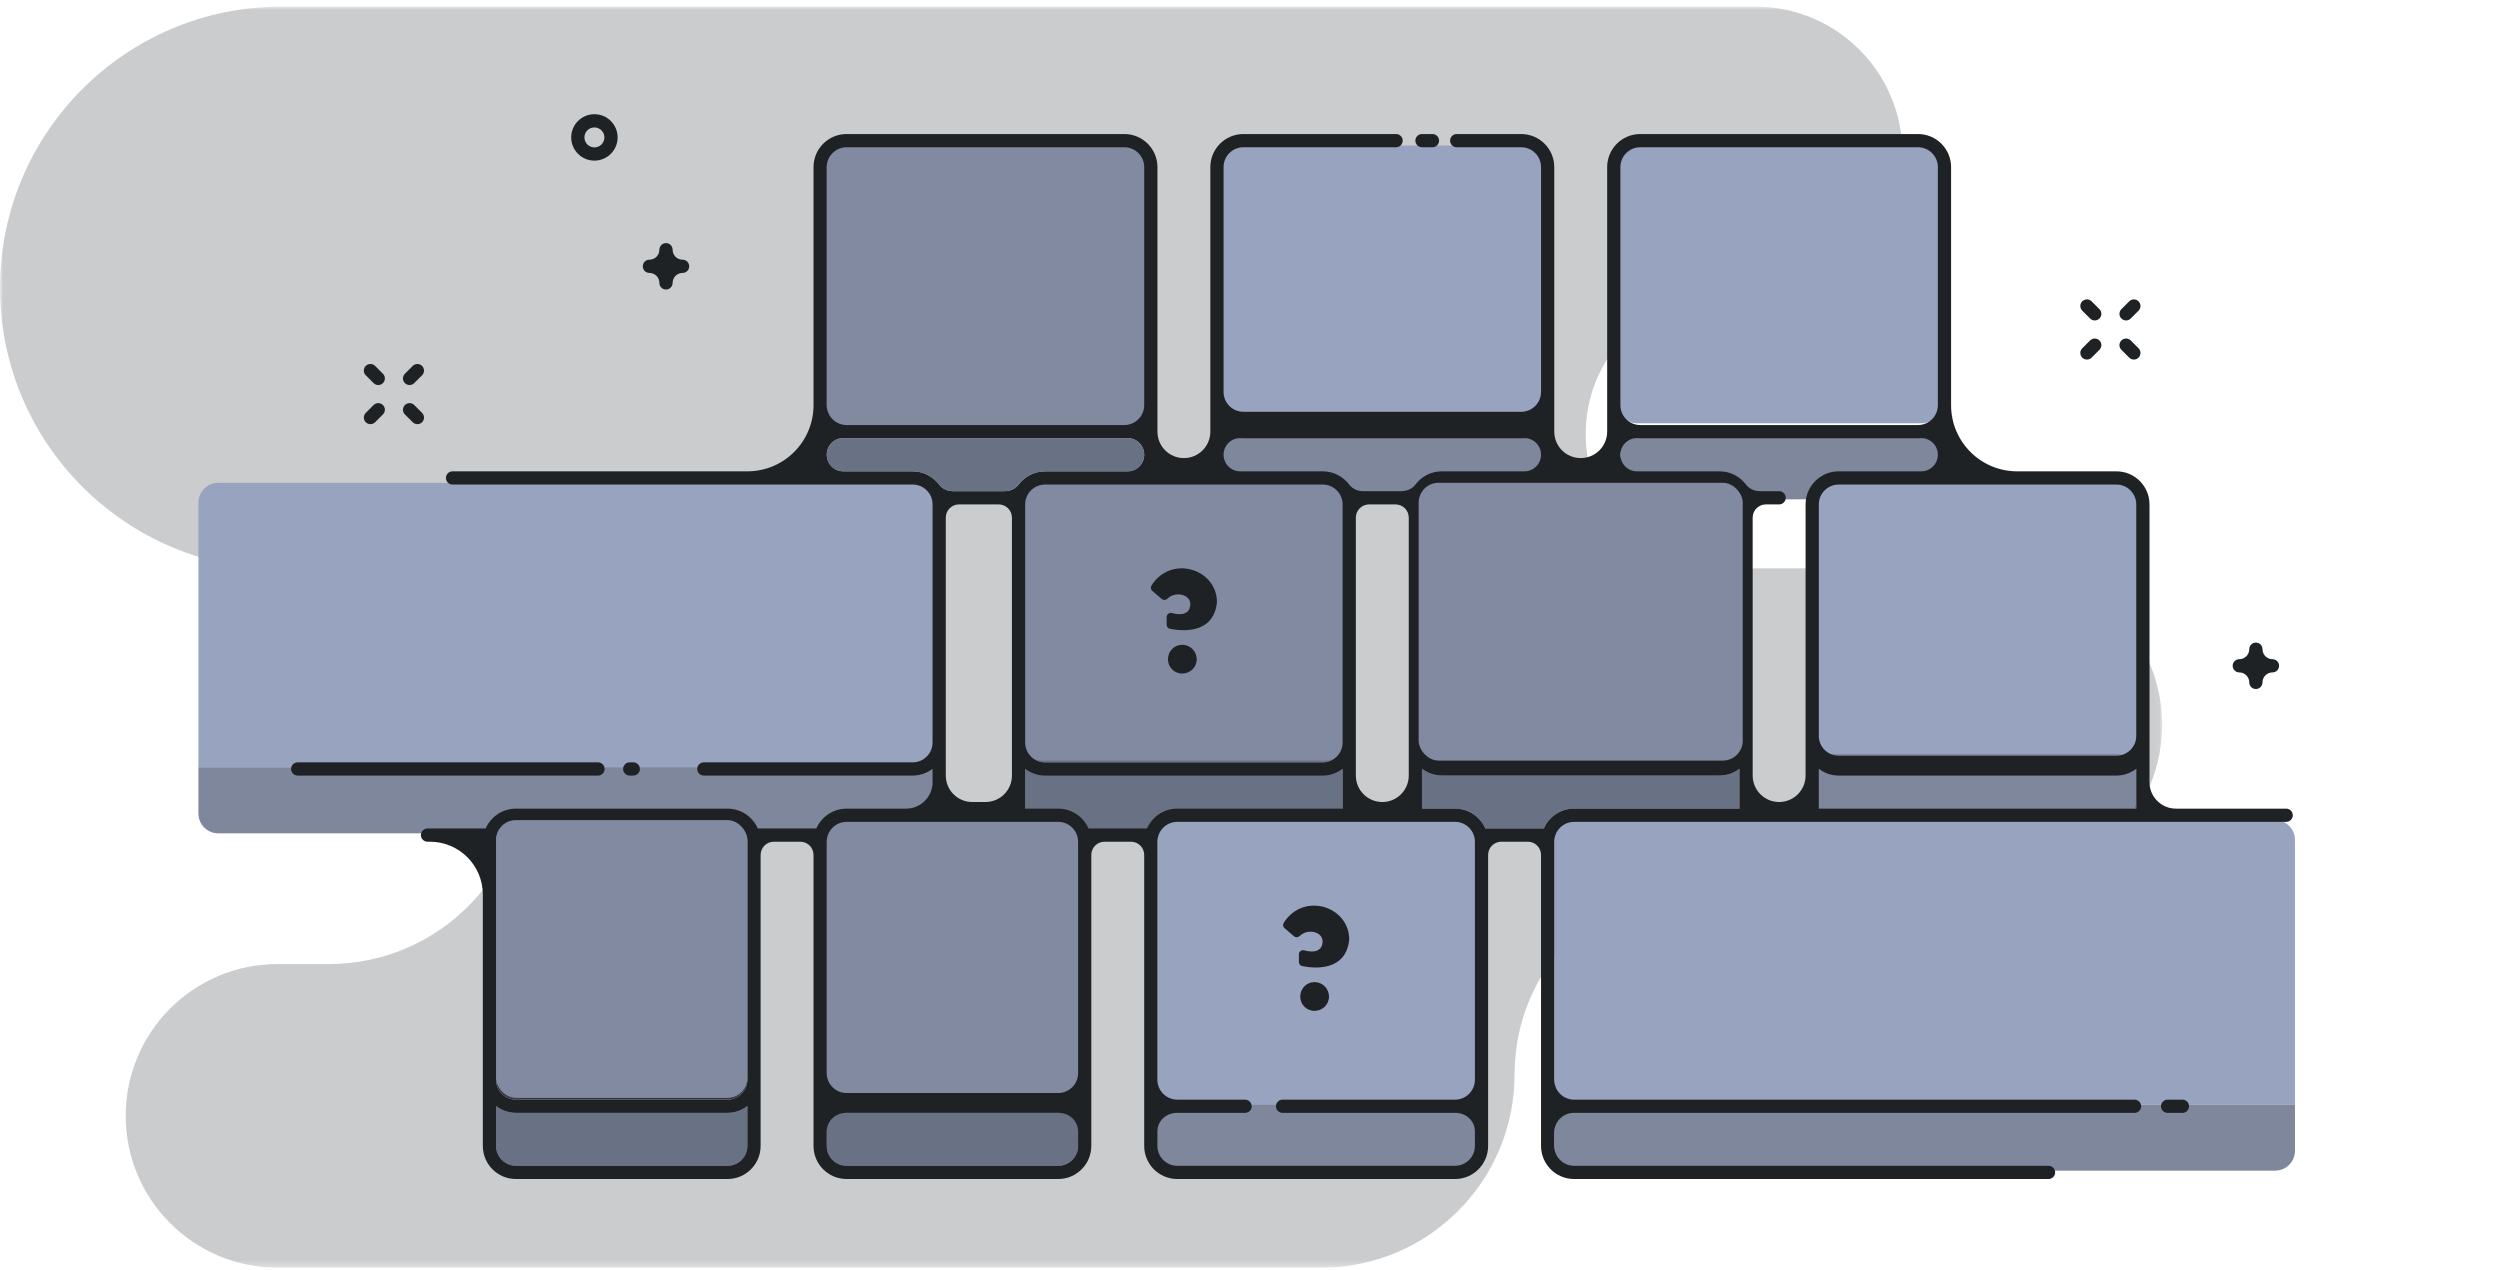 <svg width="378" height="192" viewBox="0 0 378 192" fill="none" xmlns="http://www.w3.org/2000/svg">
<g clip-path="url(#clip0)">
<mask id="mask0" mask-type="alpha" maskUnits="userSpaceOnUse" x="0" y="1" width="327" height="191">
<path d="M0 96.334V191.667H326.916V1H0V96.334Z" fill="white"/>
</mask>
<g mask="url(#mask0)">
<path fill-rule="evenodd" clip-rule="evenodd" d="M287.648 23.22V23.23C287.648 35.501 277.7 45.449 265.428 45.449H259.24C248.062 45.449 239.76 54.511 239.76 65.69C239.76 76.867 248.822 85.93 260 85.93H303.248C316.32 85.93 326.916 96.527 326.916 109.598C326.916 122.669 316.32 133.266 303.248 133.266H258.2C242.073 133.266 229 146.339 229 162.466C229 178.593 215.927 191.667 199.8 191.667H41.957C29.282 191.667 19.007 181.392 19.007 168.717C19.007 156.042 29.282 145.766 41.957 145.766H49.694C66.18 145.766 79.544 132.402 79.544 115.916V115.908C79.544 99.423 66.18 86.059 49.694 86.059H42.529C19.041 86.059 0 67.018 0 43.53C0 20.041 19.041 1 42.529 1H265.428C277.7 1 287.648 10.949 287.648 23.22Z" fill="#4F545C" fill-opacity="0.3"/>
</g>
<rect x="184.5" y="22" width="49" height="42" rx="3" fill="#98A3BF"/>
<rect x="244.5" y="22" width="49" height="42" rx="3" fill="#98A3BF"/>
<rect x="274.5" y="73" width="49" height="42" rx="3" fill="#98A3BF"/>
<rect x="175" y="124" width="49" height="43" rx="3" fill="#98A3BF"/>
<path d="M235 127C235 125.343 236.343 124 238 124H344C345.657 124 347 125.343 347 127V167H238C236.343 167 235 165.657 235 164V127Z" fill="#98A3BF"/>
<path d="M30 76C30 74.343 31.343 73 33 73H139C140.657 73 142 74.343 142 76V116H30V76Z" fill="#98A3BF"/>
<path fill-rule="evenodd" clip-rule="evenodd" d="M176.892 95.071C176.601 95.011 176.394 94.756 176.394 94.459V93.294C176.394 92.874 176.797 92.581 177.2 92.695C178.771 93.137 179.97 92.758 179.97 91.322C179.97 89.848 177.685 89.362 176.527 90.514C176.288 90.753 175.915 90.788 175.659 90.569L174.225 89.346C173.988 89.144 173.934 88.797 174.1 88.534C177.075 83.826 184.004 86.007 184.004 91.07C183.488 96.014 178.501 95.401 176.892 95.071ZM178.747 101.842C177.551 101.842 176.595 100.885 176.595 99.689C176.595 98.471 177.551 97.493 178.747 97.493C179.965 97.493 180.944 98.471 180.944 99.689C180.944 100.885 179.965 101.842 178.747 101.842ZM203.004 86.266V76.266C203.004 74.612 201.659 73.266 200.004 73.266H158.004C156.35 73.266 155.004 74.612 155.004 76.266V86.266V112.266C155.004 113.921 156.35 115.266 158.004 115.266H200.004C201.659 115.266 203.004 113.921 203.004 112.266V86.266ZM224.58 125.266H233.428C234.201 123.503 235.959 122.266 238.004 122.266H263.004V116.241C262.165 116.875 261.134 117.266 260.004 117.266H218.004C216.874 117.266 215.842 116.875 215.004 116.241V122.266H220.004C222.049 122.266 223.806 123.503 224.58 125.266ZM323.004 116.241C322.166 116.876 321.134 117.266 320.004 117.266H278.004C276.874 117.266 275.842 116.876 275.004 116.241V122.266H323.004V116.241ZM113.004 167.241C112.166 167.876 111.134 168.266 110.004 168.266H78.004C76.874 168.266 75.842 167.876 75.004 167.241V173.266C75.004 174.921 76.35 176.266 78.004 176.266H110.004C111.658 176.266 113.004 174.921 113.004 173.266V167.241ZM163.004 167.241C162.166 167.876 161.134 168.266 160.004 168.266H128.004C126.874 168.266 125.842 167.876 125.004 167.241V173.266C125.004 174.921 126.35 176.266 128.004 176.266H160.004C161.658 176.266 163.004 174.921 163.004 173.266V167.241ZM160.004 124.266H128.004C126.35 124.266 125.004 125.612 125.004 127.266V137.266V163.266C125.004 164.92 126.35 166.266 128.004 166.266H160.004C161.658 166.266 163.004 164.92 163.004 163.266V137.266V127.266C163.004 125.612 161.658 124.266 160.004 124.266ZM188.255 168.266H178.004C176.874 168.266 175.842 167.875 175.004 167.241V173.266C175.004 174.92 176.35 176.266 178.004 176.266H220.004C221.658 176.266 223.004 174.92 223.004 173.266V167.241C222.166 167.875 221.134 168.266 220.004 168.266H193.922C193.37 168.266 192.922 167.819 192.922 167.266H189.255C189.255 167.819 188.807 168.266 188.255 168.266Z" fill="#697184"/>
<path d="M30 116H142V123C142 124.657 140.657 126 139 126H33C31.343 126 30 124.657 30 123V116Z" fill="#7F879C"/>
<path fill-rule="evenodd" clip-rule="evenodd" d="M215.004 22.266H216.587C217.14 22.266 217.587 21.819 217.587 21.266C217.587 20.713 217.14 20.266 216.587 20.266H215.004C214.452 20.266 214.004 20.713 214.004 21.266C214.004 21.819 214.452 22.266 215.004 22.266ZM91.422 116.266C91.422 115.713 90.974 115.266 90.422 115.266H45.01C44.458 115.266 44.01 115.713 44.01 116.266C44.011 116.819 44.458 117.266 45.01 117.266H90.422C90.974 117.266 91.422 116.819 91.422 116.266ZM95.752 117.266C96.304 117.266 96.752 116.819 96.752 116.266C96.752 115.713 96.304 115.266 95.752 115.266H95.211C94.659 115.266 94.211 115.713 94.211 116.266C94.212 116.819 94.659 117.266 95.211 117.266H95.752Z" fill="#1F2225"/>
<rect x="125" y="22" width="49" height="43" rx="3" fill="#818AA1"/>
<rect x="154.5" y="73" width="49" height="42" rx="3" fill="#818AA1"/>
<rect x="125" y="124" width="38" height="42" rx="3" fill="#818AA1"/>
<path d="M235 170C235 168.343 236.343 167 238 167H347V174C347 175.657 345.657 177 344 177H238C236.343 177 235 175.657 235 174V170Z" fill="#7F879C"/>
<path d="M175 170C175 168.343 176.343 167 178 167H221C222.657 167 224 168.343 224 170V174C224 175.657 222.657 177 221 177H178C176.343 177 175 175.657 175 174V170Z" fill="#7F879C"/>
<path d="M245 68C245 66.343 246.343 65 248 65H291C292.657 65 294 66.343 294 68V69.5C294 71.157 292.657 72.5 291 72.5H286H277.942C277.031 72.5 276.169 72.914 275.599 73.626L274.5 75V75C274.18 75.32 273.746 75.5 273.293 75.5H272H265L247.925 75.073C246.298 75.032 245 73.702 245 72.074V68Z" fill="#7F879C"/>
<path d="M274 117C274 115.343 275.343 114 277 114H320C321.657 114 323 115.343 323 117V121C323 122.657 321.657 124 320 124H277C275.343 124 274 122.657 274 121V117Z" fill="#7F879C"/>
<path d="M184 65H234V72H217.5L213 74.5L209 75L205 74.5L201 72H184V65Z" fill="#7F879C"/>
<path fill-rule="evenodd" clip-rule="evenodd" d="M164.576 126H173.424C174.197 124.047 175.955 122.676 178 122.676H203V116C202.161 116.702 201.13 117.136 200 117.136H158C156.87 117.136 155.838 116.702 155 116V122.676H160C162.045 122.676 163.802 124.047 164.576 126Z" fill="#697184"/>
<path fill-rule="evenodd" clip-rule="evenodd" d="M233.428 125.266H224.58C223.806 123.503 222.049 122.266 220.004 122.266H215.004V116.241C215.843 116.875 216.874 117.266 218.004 117.266H260.004C261.134 117.266 262.166 116.875 263.004 116.241V122.266H238.004C235.959 122.266 234.201 123.503 233.428 125.266ZM223.004 137.266V163.266C223.004 164.923 221.661 166.266 220.004 166.266H193.922C193.37 166.266 192.922 166.713 192.922 167.266C192.922 167.819 193.37 168.266 193.922 168.266H220.004H220.038C221.651 168.254 223.004 169.453 223.004 171.066V173.266C223.004 174.923 221.661 176.266 220.004 176.266H178.004C176.347 176.266 175.004 174.923 175.004 173.266V171.066C175.004 169.453 176.358 168.254 177.97 168.266H178.004H188.255C188.807 168.266 189.255 167.819 189.255 167.266C189.255 166.713 188.807 166.266 188.255 166.266H178.004C176.347 166.266 175.004 164.923 175.004 163.266V137.266V127.266C175.004 125.609 176.347 124.266 178.004 124.266H220.004C221.661 124.266 223.004 125.609 223.004 127.266V137.266ZM173.428 125.266H164.58C163.806 123.503 162.049 122.266 160.004 122.266H155.004V116.241C155.843 116.875 156.874 117.266 158.004 117.266H200.004C201.134 117.266 202.166 116.875 203.004 116.241V122.266H178.004C175.959 122.266 174.201 123.503 173.428 125.266ZM163.004 137.266V162.265C163.004 163.919 161.658 165.265 160.004 165.265H128.004C126.35 165.265 125.004 163.919 125.004 162.265V137.266V127.266C125.004 125.612 126.35 124.266 128.004 124.266H160.004C161.658 124.266 163.004 125.612 163.004 127.266V137.266ZM163.004 173.266C163.004 174.923 161.661 176.266 160.004 176.266H128.004C126.347 176.266 125.004 174.923 125.004 173.266V171.066C125.004 169.453 126.358 168.254 127.97 168.266H128.004H160.004H160.038C161.651 168.254 163.004 169.453 163.004 171.066V173.266ZM149.004 121.265H147.004C144.795 121.265 143.004 119.474 143.004 117.265V112.266V86.266V78.266C143.004 77.162 143.9 76.266 145.004 76.266H151.004C152.109 76.266 153.004 77.162 153.004 78.266V86.266V112.266V117.265C153.004 119.474 151.213 121.265 149.004 121.265ZM138.004 71.266H127.514C126.128 71.266 125.004 70.142 125.004 68.756V68.752C125.004 67.309 126.217 66.151 127.656 66.253C127.771 66.262 127.887 66.266 128.004 66.266H170.004C170.121 66.266 170.238 66.262 170.353 66.253C171.792 66.151 173.004 67.309 173.004 68.752V68.756C173.004 70.142 171.881 71.266 170.494 71.266H158.004C156.368 71.266 154.916 72.058 154.005 73.277C153.514 73.933 152.702 74.266 151.883 74.266H144.125C143.306 74.266 142.494 73.933 142.004 73.277C141.092 72.058 139.64 71.266 138.004 71.266ZM125.004 35.266V25.266C125.004 23.612 126.35 22.266 128.004 22.266H170.004C171.658 22.266 173.004 23.612 173.004 25.266V35.266V61.266C173.004 62.92 171.658 64.266 170.004 64.266H128.004C126.35 64.266 125.004 62.92 125.004 61.266V35.266ZM200.004 73.266C201.658 73.266 203.004 74.612 203.004 76.266V86.266V112.266C203.004 113.92 201.658 115.266 200.004 115.266H158.004C156.35 115.266 155.004 113.92 155.004 112.266V86.266V76.266C155.004 74.612 156.35 73.266 158.004 73.266H200.004ZM205.004 112.266V86.266V78.266C205.004 77.162 205.9 76.266 207.004 76.266H211.004C212.109 76.266 213.004 77.162 213.004 78.266V86.266V112.266V117.265C213.004 119.474 211.213 121.265 209.004 121.265C206.795 121.265 205.004 119.474 205.004 117.265V112.266ZM185.004 68.752C185.004 67.309 186.217 66.151 187.656 66.253C187.771 66.262 187.887 66.266 188.004 66.266H230.004C230.121 66.266 230.238 66.262 230.353 66.253C231.792 66.151 233.004 67.309 233.004 68.752V68.756C233.004 70.142 231.881 71.266 230.494 71.266H218.004C216.368 71.266 214.916 72.058 214.005 73.277C213.514 73.933 212.702 74.266 211.883 74.266H206.125C205.306 74.266 204.494 73.933 204.004 73.277C203.092 72.058 201.64 71.266 200.004 71.266H187.514C186.128 71.266 185.004 70.142 185.004 68.756V68.752ZM260.004 73.266C261.658 73.266 263.004 74.612 263.004 76.266V86.266V111.265C263.004 112.919 261.658 114.265 260.004 114.265H218.004C216.35 114.265 215.004 112.919 215.004 111.265V86.266V76.266C215.004 74.612 216.35 73.266 218.004 73.266H260.004ZM245.004 68.752C245.004 67.309 246.217 66.151 247.656 66.253C247.771 66.262 247.887 66.266 248.004 66.266H290.004C290.121 66.266 290.238 66.262 290.353 66.253C291.792 66.151 293.004 67.309 293.004 68.752V68.756C293.004 70.142 291.881 71.266 290.494 71.266H278.004C275.59 71.266 273.57 72.987 273.105 75.266C273.039 75.589 273.004 75.924 273.004 76.266V86.266V112.266V117.265C273.004 119.474 271.213 121.265 269.004 121.265C266.795 121.265 265.004 119.474 265.004 117.265V112.266V86.266V78.266C265.004 77.162 265.9 76.266 267.004 76.266H269.004C269.556 76.266 270.004 75.819 270.004 75.266C270.004 74.713 269.556 74.266 269.004 74.266H266.125C265.306 74.266 264.494 73.933 264.004 73.277C263.092 72.058 261.64 71.266 260.004 71.266H247.514C246.128 71.266 245.004 70.142 245.004 68.756V68.752ZM245.004 35.266V25.266C245.004 23.612 246.35 22.266 248.004 22.266H290.004C291.658 22.266 293.004 23.612 293.004 25.266V35.266V61.266C293.004 62.92 291.658 64.266 290.004 64.266H248.004C246.35 64.266 245.004 62.92 245.004 61.266V35.266ZM320.004 73.266C321.658 73.266 323.004 74.612 323.004 76.266V86.266V111.265C323.004 112.919 321.658 114.265 320.004 114.265H278.004C276.35 114.265 275.004 112.919 275.004 111.265V86.266V76.266C275.004 74.612 276.35 73.266 278.004 73.266H320.004ZM323.004 122.266H275.004V116.241C275.843 116.875 276.874 117.266 278.004 117.266H320.004C321.134 117.266 322.166 116.875 323.004 116.241V122.266ZM113.004 137.266V163.266C113.004 164.92 111.658 166.266 110.004 166.266H78.004C76.35 166.266 75.004 164.92 75.004 163.266V137.266V127.266C75.004 125.612 76.35 124.266 78.004 124.266H110.004C111.658 124.266 113.004 125.612 113.004 127.266V137.266ZM113.004 173.266C113.004 174.92 111.658 176.266 110.004 176.266H78.004C76.35 176.266 75.004 174.92 75.004 173.266V167.241C75.843 167.875 76.874 168.266 78.004 168.266H110.004C111.134 168.266 112.166 167.875 113.004 167.241V173.266ZM322.741 166.266H238.004C236.347 166.266 235.004 164.923 235.004 163.266V137.266V127.266C235.004 125.609 236.347 124.266 238.004 124.266H345.669C346.221 124.266 346.668 123.819 346.669 123.266C346.669 122.713 346.221 122.266 345.669 122.266H329.004C326.795 122.266 325.004 120.475 325.004 118.266V112.266V86.266V76.266C325.004 73.504 322.765 71.266 320.004 71.266H305.004C299.481 71.266 295.004 66.788 295.004 61.266V35.266V25.266C295.004 22.504 292.765 20.266 290.004 20.266H248.004C245.243 20.266 243.004 22.504 243.004 25.266V35.266V61.266V65.264C243.004 67.474 241.213 69.264 239.004 69.264C236.795 69.264 235.004 67.474 235.004 65.264V61.266V35.266V25.266C235.004 22.504 232.765 20.266 230.004 20.266H220.255C219.703 20.266 219.255 20.713 219.255 21.266C219.255 21.819 219.703 22.266 220.255 22.266H230.004C231.661 22.266 233.004 23.609 233.004 25.266V35.266V59.264C233.004 60.921 231.661 62.264 230.004 62.264H188.004C186.347 62.264 185.004 60.921 185.004 59.264V35.266V25.266C185.004 23.609 186.347 22.266 188.004 22.266H211.088C211.64 22.266 212.088 21.819 212.088 21.266C212.088 20.713 211.64 20.266 211.088 20.266H188.004C185.243 20.266 183.004 22.504 183.004 25.266V35.266V61.266V65.264C183.004 67.474 181.213 69.264 179.004 69.264C176.795 69.264 175.004 67.474 175.004 65.264V61.266V35.266V25.266C175.004 22.504 172.765 20.266 170.004 20.266H128.004C125.243 20.266 123.004 22.504 123.004 25.266V35.266V61.266C123.004 66.788 118.527 71.266 113.004 71.266H68.422C67.869 71.266 67.422 71.713 67.422 72.266C67.422 72.819 67.869 73.266 68.422 73.266H138.004C139.661 73.266 141.004 74.609 141.004 76.266V86.266V112.266C141.004 113.923 139.661 115.266 138.004 115.266H106.419C105.866 115.266 105.419 115.713 105.419 116.266C105.419 116.819 105.866 117.266 106.419 117.266H138.004C139.134 117.266 140.166 116.875 141.004 116.241V118.266C141.004 120.475 139.213 122.266 137.004 122.266H128.004C125.959 122.266 124.201 123.503 123.428 125.266H114.58C113.806 123.503 112.049 122.266 110.004 122.266H78.004C75.959 122.266 74.201 123.503 73.428 125.266H64.639C64.087 125.266 63.639 125.713 63.639 126.266C63.639 126.819 64.087 127.266 64.639 127.266H65.004C69.423 127.266 73.004 130.848 73.004 135.266V137.266V163.266V173.266C73.004 176.028 75.243 178.266 78.004 178.266H110.004C112.765 178.266 115.004 176.028 115.004 173.266V163.266V137.266V129.266C115.004 128.162 115.9 127.266 117.004 127.266H121.004C122.109 127.266 123.004 128.162 123.004 129.266V137.266V163.266V173.266C123.004 176.028 125.243 178.266 128.004 178.266H160.004C162.765 178.266 165.004 176.028 165.004 173.266V163.266V137.266V129.266C165.004 128.162 165.9 127.266 167.004 127.266H171.004C172.109 127.266 173.004 128.162 173.004 129.266V137.266V163.266V173.266C173.004 176.028 175.243 178.266 178.004 178.266H220.004C222.765 178.266 225.004 176.028 225.004 173.266V163.266V137.266V129.266C225.004 128.162 225.9 127.266 227.004 127.266H231.004C232.109 127.266 233.004 128.162 233.004 129.266V137.266V163.266V173.266C233.004 176.028 235.243 178.266 238.004 178.266H309.737C310.289 178.266 310.737 177.819 310.737 177.266C310.737 176.713 310.289 176.266 309.737 176.266H238.004C236.347 176.266 235.004 174.923 235.004 173.266V171.222C235.004 169.585 236.334 168.26 237.97 168.266H238.004H322.741C323.293 168.266 323.741 167.819 323.741 167.266C323.741 166.713 323.293 166.266 322.741 166.266ZM329.987 166.266H327.741C327.189 166.266 326.741 166.713 326.741 167.266C326.741 167.819 327.189 168.266 327.741 168.266H329.987C330.539 168.266 330.987 167.819 330.987 167.266C330.987 166.713 330.539 166.266 329.987 166.266Z" fill="#1F2225"/>
<path fill-rule="evenodd" clip-rule="evenodd" d="M178.747 97.493C177.551 97.493 176.594 98.472 176.594 99.689C176.594 100.885 177.551 101.842 178.747 101.842C179.965 101.842 180.943 100.885 180.943 99.689C180.943 98.472 179.965 97.493 178.747 97.493ZM175.659 90.569C175.915 90.788 176.288 90.753 176.527 90.514C177.685 89.362 179.97 89.848 179.97 91.322C179.97 92.758 178.771 93.137 177.2 92.695C176.797 92.581 176.394 92.874 176.394 93.294V94.459C176.394 94.756 176.601 95.011 176.892 95.071C178.501 95.401 183.488 96.014 184.004 91.07C184.004 86.007 177.075 83.826 174.1 88.534C173.934 88.797 173.988 89.144 174.224 89.346L175.659 90.569ZM198.747 148.492C197.551 148.492 196.594 149.471 196.594 150.688C196.594 151.885 197.551 152.842 198.747 152.842C199.965 152.842 200.943 151.885 200.943 150.688C200.943 149.471 199.965 148.492 198.747 148.492ZM194.1 139.533C193.934 139.796 193.987 140.143 194.224 140.345L195.659 141.568C195.915 141.787 196.288 141.752 196.527 141.513C197.684 140.361 199.97 140.847 199.97 142.321C199.97 143.758 198.771 144.137 197.199 143.694C196.796 143.58 196.393 143.873 196.393 144.293V145.458C196.393 145.755 196.6 146.011 196.892 146.07C198.5 146.4 203.488 147.013 204.004 142.069C204.004 137.006 197.074 134.825 194.1 139.533ZM98.188 41.266C99.022 41.266 99.698 41.942 99.698 42.776V42.777C99.698 43.329 100.146 43.777 100.698 43.777C101.251 43.777 101.698 43.329 101.698 42.777V42.776C101.698 41.942 102.374 41.266 103.208 41.266C103.76 41.266 104.208 40.819 104.208 40.266C104.208 39.713 103.76 39.266 103.208 39.266C102.374 39.266 101.698 38.59 101.698 37.756C101.698 37.204 101.251 36.756 100.698 36.756C100.146 36.756 99.698 37.204 99.698 37.756C99.698 38.59 99.022 39.266 98.188 39.266C97.636 39.266 97.188 39.713 97.188 40.266C97.188 40.819 97.636 41.266 98.188 41.266ZM338.578 101.669C339.412 101.669 340.088 102.346 340.088 103.179C340.088 103.732 340.536 104.179 341.088 104.179C341.641 104.179 342.088 103.732 342.088 103.179C342.088 102.346 342.765 101.669 343.598 101.669H343.599C344.151 101.669 344.599 101.222 344.599 100.669C344.599 100.116 344.151 99.669 343.599 99.669H343.598C342.765 99.669 342.088 98.993 342.088 98.159C342.088 97.607 341.641 97.159 341.088 97.159C340.536 97.159 340.088 97.607 340.088 98.159C340.088 98.993 339.412 99.669 338.578 99.669C338.026 99.669 337.578 100.116 337.578 100.669C337.578 101.222 338.026 101.669 338.578 101.669ZM61.927 58.218C62.183 58.218 62.439 58.12 62.634 57.925L63.818 56.741C64.208 56.351 64.208 55.718 63.818 55.327C63.427 54.937 62.794 54.937 62.404 55.327L61.22 56.511C60.829 56.902 60.829 57.534 61.22 57.925C61.415 58.12 61.671 58.218 61.927 58.218ZM56.011 64.134C56.267 64.134 56.523 64.036 56.718 63.841L57.901 62.657C58.292 62.267 58.292 61.634 57.901 61.243C57.511 60.853 56.877 60.853 56.487 61.243L55.304 62.427C54.913 62.818 54.913 63.45 55.304 63.841C55.499 64.036 55.755 64.134 56.011 64.134ZM62.404 63.841C62.599 64.036 62.855 64.134 63.111 64.134C63.367 64.134 63.623 64.036 63.818 63.841C64.209 63.45 64.209 62.818 63.818 62.427L62.634 61.243C62.244 60.853 61.611 60.853 61.22 61.243C60.83 61.634 60.83 62.267 61.22 62.657L62.404 63.841ZM56.487 57.925C56.682 58.12 56.938 58.218 57.194 58.218C57.45 58.218 57.706 58.12 57.901 57.925C58.292 57.534 58.292 56.902 57.901 56.511L56.718 55.327C56.327 54.937 55.695 54.937 55.304 55.327C54.913 55.718 54.913 56.351 55.304 56.741L56.487 57.925ZM321.46 48.452C321.716 48.452 321.972 48.353 322.167 48.158L323.35 46.974C323.741 46.584 323.741 45.952 323.35 45.56C322.96 45.17 322.326 45.17 321.936 45.56L320.753 46.745C320.362 47.136 320.362 47.767 320.753 48.158C320.948 48.353 321.204 48.452 321.46 48.452ZM315.543 54.367C315.799 54.367 316.055 54.27 316.25 54.075L317.433 52.891C317.824 52.501 317.824 51.867 317.433 51.477C317.043 51.087 316.409 51.087 316.019 51.477L314.836 52.66C314.445 53.051 314.445 53.684 314.836 54.075C315.031 54.27 315.287 54.367 315.543 54.367ZM321.936 54.075C322.131 54.27 322.387 54.367 322.643 54.367C322.899 54.367 323.155 54.27 323.35 54.075C323.741 53.684 323.741 53.051 323.35 52.66L322.167 51.477C321.776 51.087 321.144 51.087 320.753 51.477C320.362 51.867 320.362 52.501 320.753 52.891L321.936 54.075ZM316.02 48.158C316.215 48.353 316.471 48.452 316.727 48.452C316.983 48.452 317.239 48.353 317.434 48.158C317.825 47.767 317.825 47.136 317.434 46.745L316.251 45.56C315.86 45.17 315.228 45.17 314.837 45.56C314.446 45.952 314.446 46.584 314.837 46.974L316.02 48.158ZM89.875 19.266C90.708 19.266 91.385 19.944 91.385 20.777C91.385 21.609 90.708 22.287 89.875 22.287C89.042 22.287 88.365 21.609 88.365 20.777C88.365 19.944 89.042 19.266 89.875 19.266ZM89.875 24.287C91.811 24.287 93.385 22.712 93.385 20.777C93.385 18.841 91.811 17.266 89.875 17.266C87.94 17.266 86.365 18.841 86.365 20.777C86.365 22.712 87.94 24.287 89.875 24.287Z" fill="#1F2225"/>
<path fill-rule="evenodd" clip-rule="evenodd" d="M260.004 73.266C261.658 73.266 263.004 74.612 263.004 76.266V86.266V111.265C263.004 112.919 261.658 114.265 260.004 114.265H218.004C216.35 114.265 215.004 112.919 215.004 111.265V86.266V76.266C215.004 74.612 216.35 73.266 218.004 73.266H260.004ZM113.004 137.266V163.266C113.004 164.92 111.658 166.266 110.004 166.266H78.004C76.35 166.266 75.004 164.92 75.004 163.266V137.266V127.266C75.004 125.612 76.35 124.266 78.004 124.266H110.004C111.658 124.266 113.004 125.612 113.004 127.266V137.266Z" fill="#36393E"/>
<rect x="75" y="124" width="38" height="42" rx="3" fill="#818AA1"/>
<path fill-rule="evenodd" clip-rule="evenodd" d="M138.004 71.266H127.514C126.128 71.266 125.004 70.142 125.004 68.756V68.752C125.004 67.309 126.216 66.151 127.655 66.253C127.771 66.262 127.887 66.266 128.004 66.266H170.004C170.121 66.266 170.237 66.262 170.353 66.253C171.792 66.151 173.004 67.309 173.004 68.752V68.756C173.004 70.142 171.88 71.266 170.494 71.266H158.004C156.368 71.266 154.916 72.058 154.004 73.277C153.514 73.933 152.702 74.266 151.883 74.266H144.125C143.306 74.266 142.494 73.933 142.004 73.277C141.092 72.058 139.64 71.266 138.004 71.266Z" fill="#697184"/>
<rect x="214.5" y="73" width="49" height="42" rx="3" fill="#818AA1"/>
</g>
<defs>
<clipPath id="clip0">
<rect width="378" height="192" fill="white"/>
</clipPath>
</defs>
</svg>
